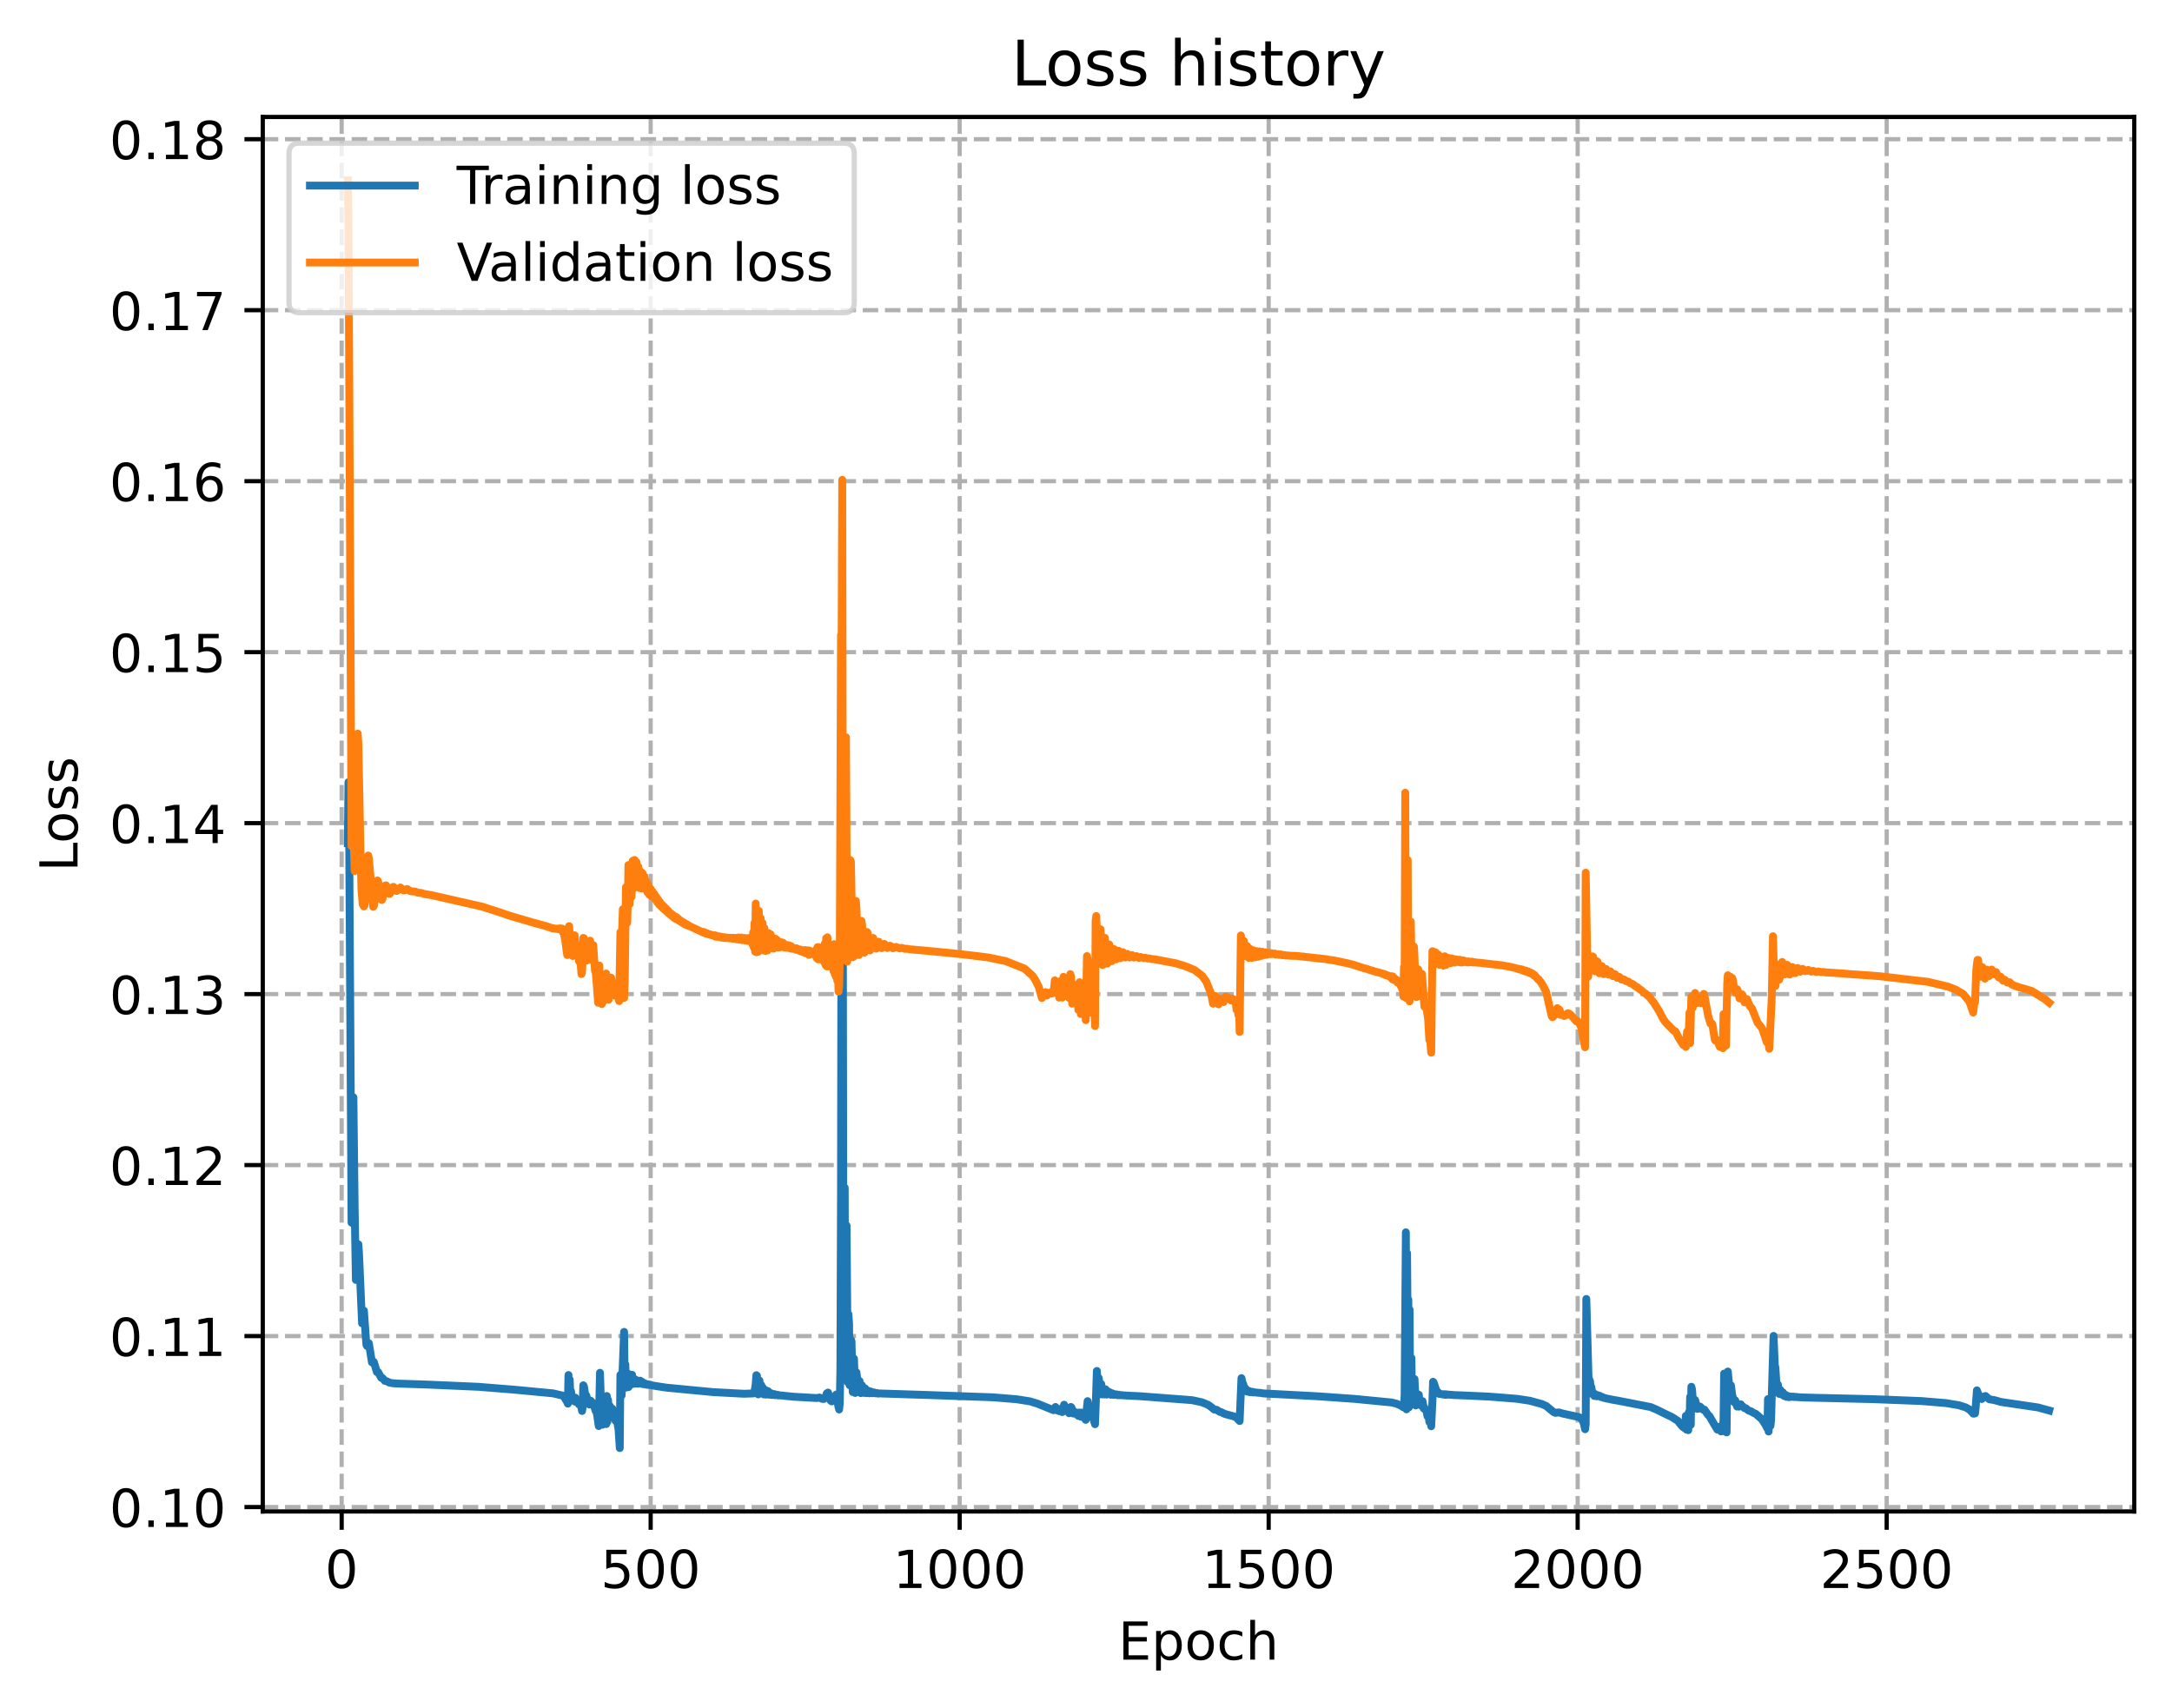 <?xml version="1.0" encoding="utf-8" standalone="no"?>
<!DOCTYPE svg PUBLIC "-//W3C//DTD SVG 1.1//EN"
  "http://www.w3.org/Graphics/SVG/1.1/DTD/svg11.dtd">
<!-- Created with matplotlib (https://matplotlib.org/) -->
<svg height="325.986pt" version="1.1" viewBox="0 0 414.464 325.986" width="414.464pt" xmlns="http://www.w3.org/2000/svg" xmlns:xlink="http://www.w3.org/1999/xlink">
 <defs>
  <style type="text/css">
*{stroke-linecap:butt;stroke-linejoin:round;}
  </style>
 </defs>
 <g id="figure_1">
  <g id="patch_1">
   <path d="M 0 325.986 
L 414.464 325.986 
L 414.464 0 
L 0 0 
z
" style="fill:#ffffff;"/>
  </g>
  <g id="axes_1">
   <g id="patch_2">
    <path d="M 50.144 288.43 
L 407.264 288.43 
L 407.264 22.318 
L 50.144 22.318 
z
" style="fill:#ffffff;"/>
   </g>
   <g id="matplotlib.axis_1">
    <g id="xtick_1">
     <g id="line2d_1">
      <path clip-path="url(#p1d114b23ee)" d="M 65.197 288.43 
L 65.197 22.318 
" style="fill:none;stroke:#b0b0b0;stroke-dasharray:2.96,1.28;stroke-dashoffset:0;stroke-width:0.8;"/>
     </g>
     <g id="line2d_2">
      <defs>
       <path d="M 0 0 
L 0 3.5 
" id="mf00081a704" style="stroke:#000000;stroke-width:0.8;"/>
      </defs>
      <g>
       <use style="stroke:#000000;stroke-width:0.8;" x="65.197" xlink:href="#mf00081a704" y="288.43"/>
      </g>
     </g>
     <g id="text_1">
      <!-- 0 -->
      <defs>
       <path d="M 31.781 66.406 
Q 24.172 66.406 20.328 58.906 
Q 16.5 51.422 16.5 36.375 
Q 16.5 21.391 20.328 13.891 
Q 24.172 6.391 31.781 6.391 
Q 39.453 6.391 43.281 13.891 
Q 47.125 21.391 47.125 36.375 
Q 47.125 51.422 43.281 58.906 
Q 39.453 66.406 31.781 66.406 
z
M 31.781 74.219 
Q 44.047 74.219 50.516 64.516 
Q 56.984 54.828 56.984 36.375 
Q 56.984 17.969 50.516 8.266 
Q 44.047 -1.422 31.781 -1.422 
Q 19.531 -1.422 13.062 8.266 
Q 6.594 17.969 6.594 36.375 
Q 6.594 54.828 13.062 64.516 
Q 19.531 74.219 31.781 74.219 
z
" id="DejaVuSans-48"/>
      </defs>
      <g transform="translate(62.016 303.029)scale(0.1 -0.1)">
       <use xlink:href="#DejaVuSans-48"/>
      </g>
     </g>
    </g>
    <g id="xtick_2">
     <g id="line2d_3">
      <path clip-path="url(#p1d114b23ee)" d="M 124.161 288.43 
L 124.161 22.318 
" style="fill:none;stroke:#b0b0b0;stroke-dasharray:2.96,1.28;stroke-dashoffset:0;stroke-width:0.8;"/>
     </g>
     <g id="line2d_4">
      <g>
       <use style="stroke:#000000;stroke-width:0.8;" x="124.161" xlink:href="#mf00081a704" y="288.43"/>
      </g>
     </g>
     <g id="text_2">
      <!-- 500 -->
      <defs>
       <path d="M 10.797 72.906 
L 49.516 72.906 
L 49.516 64.594 
L 19.828 64.594 
L 19.828 46.734 
Q 21.969 47.469 24.109 47.828 
Q 26.266 48.188 28.422 48.188 
Q 40.625 48.188 47.75 41.5 
Q 54.891 34.812 54.891 23.391 
Q 54.891 11.625 47.562 5.094 
Q 40.234 -1.422 26.906 -1.422 
Q 22.312 -1.422 17.547 -0.641 
Q 12.797 0.141 7.719 1.703 
L 7.719 11.625 
Q 12.109 9.234 16.797 8.062 
Q 21.484 6.891 26.703 6.891 
Q 35.156 6.891 40.078 11.328 
Q 45.016 15.766 45.016 23.391 
Q 45.016 31 40.078 35.438 
Q 35.156 39.891 26.703 39.891 
Q 22.75 39.891 18.812 39.016 
Q 14.891 38.141 10.797 36.281 
z
" id="DejaVuSans-53"/>
      </defs>
      <g transform="translate(114.617 303.029)scale(0.1 -0.1)">
       <use xlink:href="#DejaVuSans-53"/>
       <use x="63.623" xlink:href="#DejaVuSans-48"/>
       <use x="127.246" xlink:href="#DejaVuSans-48"/>
      </g>
     </g>
    </g>
    <g id="xtick_3">
     <g id="line2d_5">
      <path clip-path="url(#p1d114b23ee)" d="M 183.125 288.43 
L 183.125 22.318 
" style="fill:none;stroke:#b0b0b0;stroke-dasharray:2.96,1.28;stroke-dashoffset:0;stroke-width:0.8;"/>
     </g>
     <g id="line2d_6">
      <g>
       <use style="stroke:#000000;stroke-width:0.8;" x="183.125" xlink:href="#mf00081a704" y="288.43"/>
      </g>
     </g>
     <g id="text_3">
      <!-- 1000 -->
      <defs>
       <path d="M 12.406 8.297 
L 28.516 8.297 
L 28.516 63.922 
L 10.984 60.406 
L 10.984 69.391 
L 28.422 72.906 
L 38.281 72.906 
L 38.281 8.297 
L 54.391 8.297 
L 54.391 0 
L 12.406 0 
z
" id="DejaVuSans-49"/>
      </defs>
      <g transform="translate(170.4 303.029)scale(0.1 -0.1)">
       <use xlink:href="#DejaVuSans-49"/>
       <use x="63.623" xlink:href="#DejaVuSans-48"/>
       <use x="127.246" xlink:href="#DejaVuSans-48"/>
       <use x="190.869" xlink:href="#DejaVuSans-48"/>
      </g>
     </g>
    </g>
    <g id="xtick_4">
     <g id="line2d_7">
      <path clip-path="url(#p1d114b23ee)" d="M 242.089 288.43 
L 242.089 22.318 
" style="fill:none;stroke:#b0b0b0;stroke-dasharray:2.96,1.28;stroke-dashoffset:0;stroke-width:0.8;"/>
     </g>
     <g id="line2d_8">
      <g>
       <use style="stroke:#000000;stroke-width:0.8;" x="242.089" xlink:href="#mf00081a704" y="288.43"/>
      </g>
     </g>
     <g id="text_4">
      <!-- 1500 -->
      <g transform="translate(229.364 303.029)scale(0.1 -0.1)">
       <use xlink:href="#DejaVuSans-49"/>
       <use x="63.623" xlink:href="#DejaVuSans-53"/>
       <use x="127.246" xlink:href="#DejaVuSans-48"/>
       <use x="190.869" xlink:href="#DejaVuSans-48"/>
      </g>
     </g>
    </g>
    <g id="xtick_5">
     <g id="line2d_9">
      <path clip-path="url(#p1d114b23ee)" d="M 301.052 288.43 
L 301.052 22.318 
" style="fill:none;stroke:#b0b0b0;stroke-dasharray:2.96,1.28;stroke-dashoffset:0;stroke-width:0.8;"/>
     </g>
     <g id="line2d_10">
      <g>
       <use style="stroke:#000000;stroke-width:0.8;" x="301.052" xlink:href="#mf00081a704" y="288.43"/>
      </g>
     </g>
     <g id="text_5">
      <!-- 2000 -->
      <defs>
       <path d="M 19.188 8.297 
L 53.609 8.297 
L 53.609 0 
L 7.328 0 
L 7.328 8.297 
Q 12.938 14.109 22.625 23.891 
Q 32.328 33.688 34.812 36.531 
Q 39.547 41.844 41.422 45.531 
Q 43.312 49.219 43.312 52.781 
Q 43.312 58.594 39.234 62.25 
Q 35.156 65.922 28.609 65.922 
Q 23.969 65.922 18.812 64.312 
Q 13.672 62.703 7.812 59.422 
L 7.812 69.391 
Q 13.766 71.781 18.938 73 
Q 24.125 74.219 28.422 74.219 
Q 39.75 74.219 46.484 68.547 
Q 53.219 62.891 53.219 53.422 
Q 53.219 48.922 51.531 44.891 
Q 49.859 40.875 45.406 35.406 
Q 44.188 33.984 37.641 27.219 
Q 31.109 20.453 19.188 8.297 
z
" id="DejaVuSans-50"/>
      </defs>
      <g transform="translate(288.327 303.029)scale(0.1 -0.1)">
       <use xlink:href="#DejaVuSans-50"/>
       <use x="63.623" xlink:href="#DejaVuSans-48"/>
       <use x="127.246" xlink:href="#DejaVuSans-48"/>
       <use x="190.869" xlink:href="#DejaVuSans-48"/>
      </g>
     </g>
    </g>
    <g id="xtick_6">
     <g id="line2d_11">
      <path clip-path="url(#p1d114b23ee)" d="M 360.016 288.43 
L 360.016 22.318 
" style="fill:none;stroke:#b0b0b0;stroke-dasharray:2.96,1.28;stroke-dashoffset:0;stroke-width:0.8;"/>
     </g>
     <g id="line2d_12">
      <g>
       <use style="stroke:#000000;stroke-width:0.8;" x="360.016" xlink:href="#mf00081a704" y="288.43"/>
      </g>
     </g>
     <g id="text_6">
      <!-- 2500 -->
      <g transform="translate(347.291 303.029)scale(0.1 -0.1)">
       <use xlink:href="#DejaVuSans-50"/>
       <use x="63.623" xlink:href="#DejaVuSans-53"/>
       <use x="127.246" xlink:href="#DejaVuSans-48"/>
       <use x="190.869" xlink:href="#DejaVuSans-48"/>
      </g>
     </g>
    </g>
    <g id="text_7">
     <!-- Epoch -->
     <defs>
      <path d="M 9.812 72.906 
L 55.906 72.906 
L 55.906 64.594 
L 19.672 64.594 
L 19.672 43.016 
L 54.391 43.016 
L 54.391 34.719 
L 19.672 34.719 
L 19.672 8.297 
L 56.781 8.297 
L 56.781 0 
L 9.812 0 
z
" id="DejaVuSans-69"/>
      <path d="M 18.109 8.203 
L 18.109 -20.797 
L 9.078 -20.797 
L 9.078 54.688 
L 18.109 54.688 
L 18.109 46.391 
Q 20.953 51.266 25.266 53.625 
Q 29.594 56 35.594 56 
Q 45.562 56 51.781 48.094 
Q 58.016 40.188 58.016 27.297 
Q 58.016 14.406 51.781 6.484 
Q 45.562 -1.422 35.594 -1.422 
Q 29.594 -1.422 25.266 0.953 
Q 20.953 3.328 18.109 8.203 
z
M 48.688 27.297 
Q 48.688 37.203 44.609 42.844 
Q 40.531 48.484 33.406 48.484 
Q 26.266 48.484 22.188 42.844 
Q 18.109 37.203 18.109 27.297 
Q 18.109 17.391 22.188 11.75 
Q 26.266 6.109 33.406 6.109 
Q 40.531 6.109 44.609 11.75 
Q 48.688 17.391 48.688 27.297 
z
" id="DejaVuSans-112"/>
      <path d="M 30.609 48.391 
Q 23.391 48.391 19.188 42.75 
Q 14.984 37.109 14.984 27.297 
Q 14.984 17.484 19.156 11.844 
Q 23.344 6.203 30.609 6.203 
Q 37.797 6.203 41.984 11.859 
Q 46.188 17.531 46.188 27.297 
Q 46.188 37.016 41.984 42.703 
Q 37.797 48.391 30.609 48.391 
z
M 30.609 56 
Q 42.328 56 49.016 48.375 
Q 55.719 40.766 55.719 27.297 
Q 55.719 13.875 49.016 6.219 
Q 42.328 -1.422 30.609 -1.422 
Q 18.844 -1.422 12.172 6.219 
Q 5.516 13.875 5.516 27.297 
Q 5.516 40.766 12.172 48.375 
Q 18.844 56 30.609 56 
z
" id="DejaVuSans-111"/>
      <path d="M 48.781 52.594 
L 48.781 44.188 
Q 44.969 46.297 41.141 47.344 
Q 37.312 48.391 33.406 48.391 
Q 24.656 48.391 19.812 42.844 
Q 14.984 37.312 14.984 27.297 
Q 14.984 17.281 19.812 11.734 
Q 24.656 6.203 33.406 6.203 
Q 37.312 6.203 41.141 7.25 
Q 44.969 8.297 48.781 10.406 
L 48.781 2.094 
Q 45.016 0.344 40.984 -0.531 
Q 36.969 -1.422 32.422 -1.422 
Q 20.062 -1.422 12.781 6.344 
Q 5.516 14.109 5.516 27.297 
Q 5.516 40.672 12.859 48.328 
Q 20.219 56 33.016 56 
Q 37.156 56 41.109 55.141 
Q 45.062 54.297 48.781 52.594 
z
" id="DejaVuSans-99"/>
      <path d="M 54.891 33.016 
L 54.891 0 
L 45.906 0 
L 45.906 32.719 
Q 45.906 40.484 42.875 44.328 
Q 39.844 48.188 33.797 48.188 
Q 26.516 48.188 22.312 43.547 
Q 18.109 38.922 18.109 30.906 
L 18.109 0 
L 9.078 0 
L 9.078 75.984 
L 18.109 75.984 
L 18.109 46.188 
Q 21.344 51.125 25.703 53.562 
Q 30.078 56 35.797 56 
Q 45.219 56 50.047 50.172 
Q 54.891 44.344 54.891 33.016 
z
" id="DejaVuSans-104"/>
     </defs>
     <g transform="translate(213.393 316.707)scale(0.1 -0.1)">
      <use xlink:href="#DejaVuSans-69"/>
      <use x="63.184" xlink:href="#DejaVuSans-112"/>
      <use x="126.66" xlink:href="#DejaVuSans-111"/>
      <use x="187.842" xlink:href="#DejaVuSans-99"/>
      <use x="242.822" xlink:href="#DejaVuSans-104"/>
     </g>
    </g>
   </g>
   <g id="matplotlib.axis_2">
    <g id="ytick_1">
     <g id="line2d_13">
      <path clip-path="url(#p1d114b23ee)" d="M 50.144 287.588 
L 407.264 287.588 
" style="fill:none;stroke:#b0b0b0;stroke-dasharray:2.96,1.28;stroke-dashoffset:0;stroke-width:0.8;"/>
     </g>
     <g id="line2d_14">
      <defs>
       <path d="M 0 0 
L -3.5 0 
" id="m99271440c4" style="stroke:#000000;stroke-width:0.8;"/>
      </defs>
      <g>
       <use style="stroke:#000000;stroke-width:0.8;" x="50.144" xlink:href="#m99271440c4" y="287.588"/>
      </g>
     </g>
     <g id="text_8">
      <!-- 0.10 -->
      <defs>
       <path d="M 10.688 12.406 
L 21 12.406 
L 21 0 
L 10.688 0 
z
" id="DejaVuSans-46"/>
      </defs>
      <g transform="translate(20.878 291.387)scale(0.1 -0.1)">
       <use xlink:href="#DejaVuSans-48"/>
       <use x="63.623" xlink:href="#DejaVuSans-46"/>
       <use x="95.41" xlink:href="#DejaVuSans-49"/>
       <use x="159.033" xlink:href="#DejaVuSans-48"/>
      </g>
     </g>
    </g>
    <g id="ytick_2">
     <g id="line2d_15">
      <path clip-path="url(#p1d114b23ee)" d="M 50.144 254.96 
L 407.264 254.96 
" style="fill:none;stroke:#b0b0b0;stroke-dasharray:2.96,1.28;stroke-dashoffset:0;stroke-width:0.8;"/>
     </g>
     <g id="line2d_16">
      <g>
       <use style="stroke:#000000;stroke-width:0.8;" x="50.144" xlink:href="#m99271440c4" y="254.96"/>
      </g>
     </g>
     <g id="text_9">
      <!-- 0.11 -->
      <g transform="translate(20.878 258.76)scale(0.1 -0.1)">
       <use xlink:href="#DejaVuSans-48"/>
       <use x="63.623" xlink:href="#DejaVuSans-46"/>
       <use x="95.41" xlink:href="#DejaVuSans-49"/>
       <use x="159.033" xlink:href="#DejaVuSans-49"/>
      </g>
     </g>
    </g>
    <g id="ytick_3">
     <g id="line2d_17">
      <path clip-path="url(#p1d114b23ee)" d="M 50.144 222.332 
L 407.264 222.332 
" style="fill:none;stroke:#b0b0b0;stroke-dasharray:2.96,1.28;stroke-dashoffset:0;stroke-width:0.8;"/>
     </g>
     <g id="line2d_18">
      <g>
       <use style="stroke:#000000;stroke-width:0.8;" x="50.144" xlink:href="#m99271440c4" y="222.332"/>
      </g>
     </g>
     <g id="text_10">
      <!-- 0.12 -->
      <g transform="translate(20.878 226.132)scale(0.1 -0.1)">
       <use xlink:href="#DejaVuSans-48"/>
       <use x="63.623" xlink:href="#DejaVuSans-46"/>
       <use x="95.41" xlink:href="#DejaVuSans-49"/>
       <use x="159.033" xlink:href="#DejaVuSans-50"/>
      </g>
     </g>
    </g>
    <g id="ytick_4">
     <g id="line2d_19">
      <path clip-path="url(#p1d114b23ee)" d="M 50.144 189.705 
L 407.264 189.705 
" style="fill:none;stroke:#b0b0b0;stroke-dasharray:2.96,1.28;stroke-dashoffset:0;stroke-width:0.8;"/>
     </g>
     <g id="line2d_20">
      <g>
       <use style="stroke:#000000;stroke-width:0.8;" x="50.144" xlink:href="#m99271440c4" y="189.705"/>
      </g>
     </g>
     <g id="text_11">
      <!-- 0.13 -->
      <defs>
       <path d="M 40.578 39.312 
Q 47.656 37.797 51.625 33 
Q 55.609 28.219 55.609 21.188 
Q 55.609 10.406 48.188 4.484 
Q 40.766 -1.422 27.094 -1.422 
Q 22.516 -1.422 17.656 -0.516 
Q 12.797 0.391 7.625 2.203 
L 7.625 11.719 
Q 11.719 9.328 16.594 8.109 
Q 21.484 6.891 26.812 6.891 
Q 36.078 6.891 40.938 10.547 
Q 45.797 14.203 45.797 21.188 
Q 45.797 27.641 41.281 31.266 
Q 36.766 34.906 28.719 34.906 
L 20.219 34.906 
L 20.219 43.016 
L 29.109 43.016 
Q 36.375 43.016 40.234 45.922 
Q 44.094 48.828 44.094 54.297 
Q 44.094 59.906 40.109 62.906 
Q 36.141 65.922 28.719 65.922 
Q 24.656 65.922 20.016 65.031 
Q 15.375 64.156 9.812 62.312 
L 9.812 71.094 
Q 15.438 72.656 20.344 73.438 
Q 25.25 74.219 29.594 74.219 
Q 40.828 74.219 47.359 69.109 
Q 53.906 64.016 53.906 55.328 
Q 53.906 49.266 50.438 45.094 
Q 46.969 40.922 40.578 39.312 
z
" id="DejaVuSans-51"/>
      </defs>
      <g transform="translate(20.878 193.504)scale(0.1 -0.1)">
       <use xlink:href="#DejaVuSans-48"/>
       <use x="63.623" xlink:href="#DejaVuSans-46"/>
       <use x="95.41" xlink:href="#DejaVuSans-49"/>
       <use x="159.033" xlink:href="#DejaVuSans-51"/>
      </g>
     </g>
    </g>
    <g id="ytick_5">
     <g id="line2d_21">
      <path clip-path="url(#p1d114b23ee)" d="M 50.144 157.077 
L 407.264 157.077 
" style="fill:none;stroke:#b0b0b0;stroke-dasharray:2.96,1.28;stroke-dashoffset:0;stroke-width:0.8;"/>
     </g>
     <g id="line2d_22">
      <g>
       <use style="stroke:#000000;stroke-width:0.8;" x="50.144" xlink:href="#m99271440c4" y="157.077"/>
      </g>
     </g>
     <g id="text_12">
      <!-- 0.14 -->
      <defs>
       <path d="M 37.797 64.312 
L 12.891 25.391 
L 37.797 25.391 
z
M 35.203 72.906 
L 47.609 72.906 
L 47.609 25.391 
L 58.016 25.391 
L 58.016 17.188 
L 47.609 17.188 
L 47.609 0 
L 37.797 0 
L 37.797 17.188 
L 4.891 17.188 
L 4.891 26.703 
z
" id="DejaVuSans-52"/>
      </defs>
      <g transform="translate(20.878 160.876)scale(0.1 -0.1)">
       <use xlink:href="#DejaVuSans-48"/>
       <use x="63.623" xlink:href="#DejaVuSans-46"/>
       <use x="95.41" xlink:href="#DejaVuSans-49"/>
       <use x="159.033" xlink:href="#DejaVuSans-52"/>
      </g>
     </g>
    </g>
    <g id="ytick_6">
     <g id="line2d_23">
      <path clip-path="url(#p1d114b23ee)" d="M 50.144 124.449 
L 407.264 124.449 
" style="fill:none;stroke:#b0b0b0;stroke-dasharray:2.96,1.28;stroke-dashoffset:0;stroke-width:0.8;"/>
     </g>
     <g id="line2d_24">
      <g>
       <use style="stroke:#000000;stroke-width:0.8;" x="50.144" xlink:href="#m99271440c4" y="124.449"/>
      </g>
     </g>
     <g id="text_13">
      <!-- 0.15 -->
      <g transform="translate(20.878 128.248)scale(0.1 -0.1)">
       <use xlink:href="#DejaVuSans-48"/>
       <use x="63.623" xlink:href="#DejaVuSans-46"/>
       <use x="95.41" xlink:href="#DejaVuSans-49"/>
       <use x="159.033" xlink:href="#DejaVuSans-53"/>
      </g>
     </g>
    </g>
    <g id="ytick_7">
     <g id="line2d_25">
      <path clip-path="url(#p1d114b23ee)" d="M 50.144 91.821 
L 407.264 91.821 
" style="fill:none;stroke:#b0b0b0;stroke-dasharray:2.96,1.28;stroke-dashoffset:0;stroke-width:0.8;"/>
     </g>
     <g id="line2d_26">
      <g>
       <use style="stroke:#000000;stroke-width:0.8;" x="50.144" xlink:href="#m99271440c4" y="91.821"/>
      </g>
     </g>
     <g id="text_14">
      <!-- 0.16 -->
      <defs>
       <path d="M 33.016 40.375 
Q 26.375 40.375 22.484 35.828 
Q 18.609 31.297 18.609 23.391 
Q 18.609 15.531 22.484 10.953 
Q 26.375 6.391 33.016 6.391 
Q 39.656 6.391 43.531 10.953 
Q 47.406 15.531 47.406 23.391 
Q 47.406 31.297 43.531 35.828 
Q 39.656 40.375 33.016 40.375 
z
M 52.594 71.297 
L 52.594 62.312 
Q 48.875 64.062 45.094 64.984 
Q 41.312 65.922 37.594 65.922 
Q 27.828 65.922 22.672 59.328 
Q 17.531 52.734 16.797 39.406 
Q 19.672 43.656 24.016 45.922 
Q 28.375 48.188 33.594 48.188 
Q 44.578 48.188 50.953 41.516 
Q 57.328 34.859 57.328 23.391 
Q 57.328 12.156 50.688 5.359 
Q 44.047 -1.422 33.016 -1.422 
Q 20.359 -1.422 13.672 8.266 
Q 6.984 17.969 6.984 36.375 
Q 6.984 53.656 15.188 63.938 
Q 23.391 74.219 37.203 74.219 
Q 40.922 74.219 44.703 73.484 
Q 48.484 72.75 52.594 71.297 
z
" id="DejaVuSans-54"/>
      </defs>
      <g transform="translate(20.878 95.62)scale(0.1 -0.1)">
       <use xlink:href="#DejaVuSans-48"/>
       <use x="63.623" xlink:href="#DejaVuSans-46"/>
       <use x="95.41" xlink:href="#DejaVuSans-49"/>
       <use x="159.033" xlink:href="#DejaVuSans-54"/>
      </g>
     </g>
    </g>
    <g id="ytick_8">
     <g id="line2d_27">
      <path clip-path="url(#p1d114b23ee)" d="M 50.144 59.193 
L 407.264 59.193 
" style="fill:none;stroke:#b0b0b0;stroke-dasharray:2.96,1.28;stroke-dashoffset:0;stroke-width:0.8;"/>
     </g>
     <g id="line2d_28">
      <g>
       <use style="stroke:#000000;stroke-width:0.8;" x="50.144" xlink:href="#m99271440c4" y="59.193"/>
      </g>
     </g>
     <g id="text_15">
      <!-- 0.17 -->
      <defs>
       <path d="M 8.203 72.906 
L 55.078 72.906 
L 55.078 68.703 
L 28.609 0 
L 18.312 0 
L 43.219 64.594 
L 8.203 64.594 
z
" id="DejaVuSans-55"/>
      </defs>
      <g transform="translate(20.878 62.993)scale(0.1 -0.1)">
       <use xlink:href="#DejaVuSans-48"/>
       <use x="63.623" xlink:href="#DejaVuSans-46"/>
       <use x="95.41" xlink:href="#DejaVuSans-49"/>
       <use x="159.033" xlink:href="#DejaVuSans-55"/>
      </g>
     </g>
    </g>
    <g id="ytick_9">
     <g id="line2d_29">
      <path clip-path="url(#p1d114b23ee)" d="M 50.144 26.566 
L 407.264 26.566 
" style="fill:none;stroke:#b0b0b0;stroke-dasharray:2.96,1.28;stroke-dashoffset:0;stroke-width:0.8;"/>
     </g>
     <g id="line2d_30">
      <g>
       <use style="stroke:#000000;stroke-width:0.8;" x="50.144" xlink:href="#m99271440c4" y="26.566"/>
      </g>
     </g>
     <g id="text_16">
      <!-- 0.18 -->
      <defs>
       <path d="M 31.781 34.625 
Q 24.75 34.625 20.719 30.859 
Q 16.703 27.094 16.703 20.516 
Q 16.703 13.922 20.719 10.156 
Q 24.75 6.391 31.781 6.391 
Q 38.812 6.391 42.859 10.172 
Q 46.922 13.969 46.922 20.516 
Q 46.922 27.094 42.891 30.859 
Q 38.875 34.625 31.781 34.625 
z
M 21.922 38.812 
Q 15.578 40.375 12.031 44.719 
Q 8.5 49.078 8.5 55.328 
Q 8.5 64.062 14.719 69.141 
Q 20.953 74.219 31.781 74.219 
Q 42.672 74.219 48.875 69.141 
Q 55.078 64.062 55.078 55.328 
Q 55.078 49.078 51.531 44.719 
Q 48 40.375 41.703 38.812 
Q 48.828 37.156 52.797 32.312 
Q 56.781 27.484 56.781 20.516 
Q 56.781 9.906 50.312 4.234 
Q 43.844 -1.422 31.781 -1.422 
Q 19.734 -1.422 13.25 4.234 
Q 6.781 9.906 6.781 20.516 
Q 6.781 27.484 10.781 32.312 
Q 14.797 37.156 21.922 38.812 
z
M 18.312 54.391 
Q 18.312 48.734 21.844 45.562 
Q 25.391 42.391 31.781 42.391 
Q 38.141 42.391 41.719 45.562 
Q 45.312 48.734 45.312 54.391 
Q 45.312 60.062 41.719 63.234 
Q 38.141 66.406 31.781 66.406 
Q 25.391 66.406 21.844 63.234 
Q 18.312 60.062 18.312 54.391 
z
" id="DejaVuSans-56"/>
      </defs>
      <g transform="translate(20.878 30.365)scale(0.1 -0.1)">
       <use xlink:href="#DejaVuSans-48"/>
       <use x="63.623" xlink:href="#DejaVuSans-46"/>
       <use x="95.41" xlink:href="#DejaVuSans-49"/>
       <use x="159.033" xlink:href="#DejaVuSans-56"/>
      </g>
     </g>
    </g>
    <g id="text_17">
     <!-- Loss -->
     <defs>
      <path d="M 9.812 72.906 
L 19.672 72.906 
L 19.672 8.297 
L 55.172 8.297 
L 55.172 0 
L 9.812 0 
z
" id="DejaVuSans-76"/>
      <path d="M 44.281 53.078 
L 44.281 44.578 
Q 40.484 46.531 36.375 47.5 
Q 32.281 48.484 27.875 48.484 
Q 21.188 48.484 17.844 46.438 
Q 14.5 44.391 14.5 40.281 
Q 14.5 37.156 16.891 35.375 
Q 19.281 33.594 26.516 31.984 
L 29.594 31.297 
Q 39.156 29.25 43.188 25.516 
Q 47.219 21.781 47.219 15.094 
Q 47.219 7.469 41.188 3.016 
Q 35.156 -1.422 24.609 -1.422 
Q 20.219 -1.422 15.453 -0.562 
Q 10.688 0.297 5.422 2 
L 5.422 11.281 
Q 10.406 8.688 15.234 7.391 
Q 20.062 6.109 24.812 6.109 
Q 31.156 6.109 34.562 8.281 
Q 37.984 10.453 37.984 14.406 
Q 37.984 18.062 35.516 20.016 
Q 33.062 21.969 24.703 23.781 
L 21.578 24.516 
Q 13.234 26.266 9.516 29.906 
Q 5.812 33.547 5.812 39.891 
Q 5.812 47.609 11.281 51.797 
Q 16.75 56 26.812 56 
Q 31.781 56 36.172 55.266 
Q 40.578 54.547 44.281 53.078 
z
" id="DejaVuSans-115"/>
     </defs>
     <g transform="translate(14.798 166.341)rotate(-90)scale(0.1 -0.1)">
      <use xlink:href="#DejaVuSans-76"/>
      <use x="53.963" xlink:href="#DejaVuSans-111"/>
      <use x="115.145" xlink:href="#DejaVuSans-115"/>
      <use x="167.244" xlink:href="#DejaVuSans-115"/>
     </g>
    </g>
   </g>
   <g id="line2d_31">
    <path clip-path="url(#p1d114b23ee)" d="M 66.376 160.907 
L 66.494 149.266 
L 66.612 156.651 
L 67.084 233.33 
L 67.202 228.769 
L 67.438 209.397 
L 67.674 230.393 
L 67.91 244.244 
L 68.027 243.221 
L 68.263 237.965 
L 68.381 237.44 
L 68.499 239.059 
L 69.089 252.527 
L 69.443 250.12 
L 69.678 253.389 
L 69.914 256.607 
L 70.032 256.854 
L 70.386 256.33 
L 70.622 257.772 
L 70.976 259.982 
L 71.329 259.889 
L 71.919 261.82 
L 72.155 261.845 
L 72.745 262.92 
L 72.98 262.964 
L 73.452 263.521 
L 73.806 263.578 
L 74.278 263.833 
L 74.631 263.902 
L 74.985 263.966 
L 75.929 264.027 
L 77.226 264.07 
L 81.589 264.217 
L 91.259 264.64 
L 98.099 265.187 
L 105.528 265.892 
L 107.297 266.304 
L 107.651 266.585 
L 108.241 267.557 
L 108.359 267.858 
L 108.477 262.395 
L 108.595 266.514 
L 108.712 263.273 
L 108.83 266.258 
L 108.948 265.446 
L 109.184 266.985 
L 109.302 266.684 
L 109.42 266.913 
L 109.538 266.765 
L 109.656 267.448 
L 109.774 266.713 
L 109.892 267.532 
L 110.01 267.033 
L 110.246 267.712 
L 110.363 267.356 
L 110.481 268.002 
L 110.599 267.633 
L 110.717 268.162 
L 110.835 268.013 
L 111.071 269.256 
L 111.189 268.479 
L 111.307 264.352 
L 111.425 264.564 
L 111.779 266.778 
L 111.897 266.328 
L 112.014 267.172 
L 112.132 266.928 
L 112.25 267.78 
L 112.368 267.788 
L 112.486 268.027 
L 112.722 267.303 
L 112.84 267.52 
L 112.958 267.551 
L 113.194 268.124 
L 113.312 268.091 
L 113.665 269.275 
L 113.783 269.419 
L 113.901 269.744 
L 114.255 272.133 
L 114.491 261.965 
L 114.727 269.323 
L 114.845 268.723 
L 114.963 271.875 
L 115.081 268.869 
L 115.198 271.738 
L 115.316 269.293 
L 115.434 271.511 
L 115.552 270.507 
L 115.67 271.759 
L 115.788 266.396 
L 115.906 271.307 
L 116.024 267.128 
L 116.26 270.366 
L 116.378 268.311 
L 116.614 269.903 
L 116.849 268.808 
L 117.085 270.552 
L 117.203 269.825 
L 117.439 271.104 
L 117.557 270.671 
L 117.675 270.769 
L 118.029 272.74 
L 118.265 276.334 
L 118.383 262.371 
L 118.618 266.297 
L 119.09 254.163 
L 119.208 264.477 
L 119.326 260.355 
L 119.444 264.798 
L 119.562 262.8 
L 119.68 264.514 
L 119.798 262.117 
L 119.916 264.711 
L 120.034 262.238 
L 120.151 264.413 
L 120.269 262.542 
L 120.505 263.745 
L 120.623 262.353 
L 120.741 264.091 
L 120.859 263.177 
L 120.977 263.399 
L 121.095 264.061 
L 121.213 263.229 
L 121.331 263.901 
L 121.449 263.804 
L 121.567 263.429 
L 121.684 264.063 
L 121.802 263.59 
L 121.92 263.707 
L 122.038 264.012 
L 122.156 263.468 
L 122.274 263.904 
L 122.392 263.901 
L 122.51 263.679 
L 122.628 264.127 
L 122.746 263.915 
L 122.982 264.167 
L 123.1 264.011 
L 123.218 264.209 
L 123.453 264.154 
L 123.571 264.27 
L 123.689 264.163 
L 123.925 264.304 
L 124.043 264.23 
L 124.279 264.346 
L 124.633 264.406 
L 125.576 264.563 
L 127.227 264.809 
L 136.072 265.654 
L 141.968 265.97 
L 143.737 265.905 
L 143.973 265.596 
L 144.209 264.076 
L 144.327 262.429 
L 144.445 262.532 
L 144.68 266.085 
L 144.916 263.433 
L 145.034 265.612 
L 145.152 265.615 
L 145.27 264.327 
L 145.388 265.872 
L 145.506 265.573 
L 145.624 264.878 
L 145.742 266.089 
L 145.978 265.397 
L 146.096 266.132 
L 146.213 265.332 
L 146.449 265.957 
L 146.567 265.48 
L 146.685 266.142 
L 146.803 265.8 
L 147.039 266.162 
L 147.157 265.872 
L 147.275 266.198 
L 147.393 266.01 
L 147.629 266.187 
L 147.746 266.026 
L 147.864 266.242 
L 147.982 266.112 
L 148.218 266.223 
L 148.336 266.171 
L 148.454 266.286 
L 148.572 266.218 
L 148.808 266.29 
L 149.162 266.293 
L 149.869 266.383 
L 151.52 266.541 
L 155.883 266.787 
L 156.355 266.688 
L 156.827 266.925 
L 157.181 266.97 
L 157.652 266.291 
L 157.77 265.887 
L 157.888 265.897 
L 158.006 265.739 
L 158.478 267.257 
L 158.714 267.424 
L 159.539 266.146 
L 160.011 268.531 
L 160.129 268.966 
L 160.247 267.684 
L 160.365 261.261 
L 160.483 227.249 
L 160.601 147.935 
L 160.719 209.627 
L 160.836 178.766 
L 160.954 255.023 
L 161.19 226.66 
L 161.308 263.228 
L 161.544 233.871 
L 161.78 263.769 
L 161.898 250.784 
L 162.016 252.527 
L 162.134 264.345 
L 162.252 262.744 
L 162.37 255.644 
L 162.487 255.921 
L 162.723 265.643 
L 162.959 259.264 
L 163.195 265.812 
L 163.431 261.897 
L 163.549 262.854 
L 163.785 265.663 
L 164.02 263.538 
L 164.256 265.848 
L 164.492 264.362 
L 164.61 264.707 
L 164.846 265.805 
L 165.082 264.947 
L 165.318 265.862 
L 165.671 265.387 
L 165.907 265.883 
L 166.143 265.538 
L 166.497 265.873 
L 166.733 265.705 
L 167.087 265.887 
L 167.322 265.825 
L 167.558 265.938 
L 167.912 265.906 
L 168.266 265.923 
L 177.346 266.216 
L 189.493 266.647 
L 193.974 267.012 
L 196.568 267.423 
L 197.984 267.86 
L 201.05 269.107 
L 201.404 268.49 
L 201.639 269.06 
L 201.757 269.156 
L 201.993 268.943 
L 202.111 269.29 
L 202.229 268.88 
L 202.347 269.166 
L 202.465 268.849 
L 202.701 269.464 
L 203.055 268.063 
L 203.29 269.084 
L 203.408 268.868 
L 203.526 268.888 
L 203.644 269.275 
L 203.762 268.65 
L 203.998 269.686 
L 204.116 268.67 
L 204.234 269.219 
L 204.352 268.487 
L 204.47 268.6 
L 204.588 269.52 
L 204.705 269.1 
L 204.823 269.75 
L 205.059 269.415 
L 205.295 269.788 
L 205.413 269.816 
L 205.531 269.982 
L 205.649 269.775 
L 205.767 270.188 
L 205.885 269.555 
L 206.003 270.038 
L 206.121 269.719 
L 206.239 270.347 
L 206.356 269.56 
L 206.474 270.147 
L 206.592 269.708 
L 206.71 270.365 
L 206.828 269.892 
L 206.946 270.646 
L 207.064 270.317 
L 207.182 270.95 
L 207.536 267.374 
L 207.654 268.092 
L 207.772 269.917 
L 207.89 269.634 
L 208.007 269.946 
L 208.125 269.883 
L 208.243 269.423 
L 208.951 271.778 
L 209.069 268.644 
L 209.305 261.615 
L 209.541 265.48 
L 209.658 262.958 
L 209.776 263.833 
L 209.894 266.075 
L 210.13 264.085 
L 210.366 266.095 
L 210.484 264.924 
L 210.602 265.069 
L 210.72 266.099 
L 210.956 265.108 
L 211.192 266.125 
L 211.427 265.509 
L 211.545 266.038 
L 211.663 266.036 
L 211.781 265.699 
L 212.017 266.163 
L 212.135 266.016 
L 212.253 265.885 
L 212.489 266.189 
L 212.725 266.05 
L 212.96 266.194 
L 213.078 266.092 
L 213.314 266.252 
L 213.55 266.159 
L 213.786 266.263 
L 214.022 266.225 
L 214.258 266.266 
L 214.493 266.277 
L 215.083 266.319 
L 215.909 266.362 
L 217.442 266.43 
L 227.466 267.19 
L 229.352 267.594 
L 230.532 268.076 
L 231.121 268.498 
L 231.711 268.983 
L 232.183 269.035 
L 232.772 269.431 
L 233.008 269.457 
L 233.48 269.708 
L 233.834 269.855 
L 235.485 270.298 
L 235.956 270.529 
L 236.31 270.917 
L 236.546 271.169 
L 236.9 262.987 
L 237.136 264.056 
L 237.253 264.156 
L 237.371 264.947 
L 237.489 264.763 
L 237.725 265.298 
L 237.843 265.142 
L 237.961 265.559 
L 238.079 265.382 
L 238.315 265.606 
L 238.433 265.476 
L 238.551 265.685 
L 238.669 265.565 
L 238.904 265.68 
L 239.022 265.599 
L 239.14 265.717 
L 239.376 265.69 
L 240.084 265.782 
L 240.438 265.794 
L 240.909 265.882 
L 241.499 265.928 
L 242.678 265.987 
L 251.405 266.448 
L 258.48 266.946 
L 265.556 267.634 
L 266.5 267.868 
L 267.325 268.231 
L 267.797 268.555 
L 267.915 268.405 
L 268.033 266.17 
L 268.268 235.166 
L 268.386 268.942 
L 268.504 239.147 
L 268.622 256.364 
L 268.74 248.001 
L 268.858 268.549 
L 268.976 249.906 
L 269.094 266.943 
L 269.33 259.134 
L 269.448 268.019 
L 269.566 263.301 
L 269.684 263.243 
L 269.802 267.525 
L 269.919 263.159 
L 270.155 268.199 
L 270.273 265.849 
L 270.391 266.44 
L 270.509 267.705 
L 270.627 266.181 
L 270.745 266.159 
L 270.863 267.926 
L 270.981 267.996 
L 271.099 267.382 
L 271.217 268.246 
L 271.335 267.983 
L 271.452 267.378 
L 271.688 268.792 
L 271.806 268.614 
L 272.042 269.104 
L 272.16 269.038 
L 272.396 270.263 
L 272.514 270.054 
L 272.632 270.372 
L 272.75 271.341 
L 272.868 270.148 
L 273.103 272.17 
L 273.339 267.442 
L 273.457 263.683 
L 273.575 263.817 
L 274.165 265.625 
L 274.283 265.544 
L 274.401 265.87 
L 274.519 265.785 
L 274.637 266.001 
L 274.754 265.924 
L 274.99 266.026 
L 275.226 266.095 
L 275.58 266.047 
L 275.698 266.181 
L 275.816 266.065 
L 275.934 266.183 
L 276.052 266.083 
L 276.288 266.125 
L 277.585 266.227 
L 278.292 266.249 
L 279.707 266.307 
L 284.189 266.512 
L 289.495 266.933 
L 291.972 267.314 
L 294.213 267.929 
L 295.038 268.293 
L 296.453 269.464 
L 296.807 269.612 
L 297.161 269.557 
L 297.514 269.54 
L 298.222 269.751 
L 301.288 270.418 
L 301.76 270.725 
L 301.996 271.038 
L 302.232 271.661 
L 302.467 272.734 
L 302.585 271.818 
L 302.703 247.872 
L 303.175 264.691 
L 303.293 263.281 
L 303.411 263.59 
L 303.529 264.833 
L 303.647 264.665 
L 303.883 266.063 
L 304 265.72 
L 304.118 265.873 
L 304.236 266.393 
L 304.472 266.092 
L 304.708 266.453 
L 304.944 266.263 
L 305.18 266.462 
L 305.298 266.374 
L 305.534 266.609 
L 305.769 266.585 
L 306.005 266.744 
L 306.241 266.784 
L 306.477 266.86 
L 307.067 266.966 
L 307.656 267.1 
L 308.836 267.303 
L 314.968 268.502 
L 316.147 269.005 
L 318.27 270.052 
L 318.977 270.378 
L 320.157 271.128 
L 320.746 271.881 
L 321.1 272.274 
L 321.454 272.524 
L 321.572 272.359 
L 321.69 270.194 
L 321.808 272.802 
L 322.043 271.694 
L 322.161 272.912 
L 322.279 269.493 
L 322.397 271.871 
L 322.515 266.558 
L 322.633 271.897 
L 322.751 264.636 
L 322.869 265.105 
L 323.105 268.001 
L 323.223 267.821 
L 323.459 267.155 
L 323.576 267.528 
L 323.812 268.84 
L 324.048 268.83 
L 324.402 268.413 
L 324.992 269.008 
L 325.227 268.989 
L 325.463 269.316 
L 325.935 270.01 
L 326.171 270.189 
L 327.114 271.814 
L 327.704 272.804 
L 328.058 272.266 
L 328.411 273.15 
L 328.647 273.115 
L 328.883 271.065 
L 329.001 262.117 
L 329.119 272.841 
L 329.355 270.181 
L 329.473 273.342 
L 329.591 262.194 
L 329.709 261.722 
L 330.062 265.359 
L 330.298 264.365 
L 330.534 266.194 
L 330.888 267.554 
L 331.006 267.435 
L 331.124 267.231 
L 331.36 268.11 
L 331.478 268.417 
L 331.713 268.254 
L 331.831 268.427 
L 331.949 268.368 
L 332.185 267.982 
L 332.421 268.381 
L 332.539 268.365 
L 332.893 268.711 
L 333.129 268.723 
L 333.482 269.029 
L 333.836 269.251 
L 334.072 269.285 
L 334.662 269.641 
L 335.015 269.786 
L 336.195 270.812 
L 336.902 271.902 
L 337.256 272.589 
L 337.374 266.982 
L 337.492 273.175 
L 337.61 270.811 
L 337.846 272.092 
L 337.964 270.88 
L 338.199 262.756 
L 338.435 254.931 
L 338.671 260.499 
L 338.789 261.013 
L 339.025 264.737 
L 339.261 264.206 
L 339.497 265.988 
L 339.733 265.243 
L 339.968 266.109 
L 340.204 265.703 
L 340.44 266.384 
L 340.676 266.148 
L 340.912 266.571 
L 341.148 266.379 
L 341.384 266.624 
L 341.737 266.502 
L 341.973 266.574 
L 342.209 266.508 
L 342.445 266.601 
L 342.681 266.555 
L 343.035 266.614 
L 343.86 266.669 
L 345.865 266.723 
L 357.304 266.996 
L 366.62 267.357 
L 371.337 267.748 
L 373.814 268.166 
L 375.111 268.577 
L 375.818 268.979 
L 376.29 269.472 
L 376.526 269.752 
L 376.644 269.772 
L 376.762 269.383 
L 376.88 269.722 
L 376.998 268.633 
L 377.233 265.318 
L 377.823 266.862 
L 377.941 266.737 
L 378.177 266.971 
L 378.413 266.51 
L 378.649 266.523 
L 378.884 266.393 
L 379.12 266.624 
L 379.356 266.809 
L 379.592 267.017 
L 380.535 267.176 
L 381.125 267.339 
L 381.833 267.535 
L 388.908 268.584 
L 391.031 269.167 
L 391.031 269.167 
" style="fill:none;stroke:#1f77b4;stroke-linecap:square;stroke-width:1.5;"/>
   </g>
   <g id="line2d_32">
    <path clip-path="url(#p1d114b23ee)" d="M 66.376 34.414 
L 66.494 42.66 
L 67.084 161.486 
L 67.32 154.305 
L 67.674 166.212 
L 67.91 153.67 
L 68.145 141.444 
L 68.263 139.994 
L 68.381 141.938 
L 68.735 159.859 
L 68.971 169.777 
L 69.207 172.563 
L 69.443 172.975 
L 69.561 172.799 
L 69.796 170.178 
L 70.15 163.885 
L 70.268 163.261 
L 70.386 163.804 
L 71.212 173.044 
L 71.329 172.879 
L 71.565 171.452 
L 71.919 168.349 
L 72.037 168.018 
L 72.155 168.238 
L 72.862 171.744 
L 72.98 171.529 
L 73.334 169.778 
L 73.57 168.951 
L 73.688 168.954 
L 73.924 169.631 
L 74.278 170.572 
L 74.396 170.55 
L 74.631 170.051 
L 74.985 169.254 
L 75.103 169.241 
L 75.457 169.799 
L 75.693 170.022 
L 75.929 169.872 
L 76.4 169.361 
L 76.636 169.544 
L 76.99 169.906 
L 77.226 169.87 
L 77.698 169.648 
L 78.051 169.904 
L 78.405 170.083 
L 79.231 170.13 
L 79.702 170.342 
L 80.41 170.411 
L 80.999 170.613 
L 81.825 170.724 
L 82.533 170.867 
L 83.476 171.078 
L 91.967 173.007 
L 95.387 174.106 
L 97.156 174.72 
L 102.109 176.166 
L 102.344 176.218 
L 102.58 176.304 
L 102.934 176.377 
L 103.995 176.687 
L 104.231 176.717 
L 104.467 176.833 
L 104.821 176.927 
L 105.057 177.034 
L 105.293 177.08 
L 105.41 177.178 
L 105.646 177.147 
L 105.882 177.231 
L 106.236 177.209 
L 106.472 177.322 
L 106.59 177.189 
L 106.826 177.303 
L 106.944 177.157 
L 107.179 177.385 
L 107.297 177.205 
L 107.415 177.897 
L 107.533 177.855 
L 107.887 179.638 
L 108.123 181.523 
L 108.241 182.251 
L 108.359 182.041 
L 108.595 176.73 
L 108.948 181.287 
L 109.184 179.697 
L 109.302 182.434 
L 109.42 182.263 
L 109.656 178.48 
L 109.892 181.331 
L 110.01 181.415 
L 110.246 180.384 
L 110.481 183.418 
L 110.599 183.584 
L 110.717 182.819 
L 110.953 185.88 
L 111.071 185.547 
L 111.307 178.975 
L 111.425 179.045 
L 111.661 182.69 
L 111.897 183.309 
L 112.014 181.598 
L 112.25 183.209 
L 112.368 182.563 
L 112.604 179.505 
L 112.84 182.468 
L 112.958 182.4 
L 113.194 180.341 
L 113.547 185.322 
L 113.665 185.385 
L 113.901 188.26 
L 114.137 191.354 
L 114.373 184.258 
L 114.491 190.979 
L 114.609 190.569 
L 114.727 190.899 
L 114.845 191.601 
L 114.963 188.009 
L 115.081 191.151 
L 115.316 190.446 
L 115.434 188.428 
L 115.552 189.865 
L 115.67 185.781 
L 115.788 190.064 
L 115.906 186.867 
L 116.024 188.052 
L 116.142 190.767 
L 116.26 188.365 
L 116.378 188.453 
L 116.614 186.571 
L 116.732 187.129 
L 116.849 188.247 
L 116.967 188.216 
L 117.085 187.59 
L 117.321 189.988 
L 117.439 189.564 
L 117.675 188.488 
L 117.793 188.527 
L 118.029 190.339 
L 118.147 191.033 
L 118.383 177.897 
L 118.5 182.542 
L 118.618 180.579 
L 118.854 173.493 
L 119.09 190.437 
L 119.208 187.756 
L 119.444 169.297 
L 119.562 171.51 
L 119.68 176.104 
L 119.798 172.378 
L 119.916 165.078 
L 120.151 172.525 
L 120.269 165.375 
L 120.387 166.217 
L 120.505 171.145 
L 120.741 164.271 
L 120.859 169.633 
L 120.977 168.011 
L 121.095 164.103 
L 121.213 168.369 
L 121.331 168.566 
L 121.449 164.529 
L 121.684 169.021 
L 121.802 165.401 
L 121.92 166.721 
L 122.038 169.462 
L 122.156 166.303 
L 122.274 166.357 
L 122.392 169.553 
L 122.628 166.642 
L 122.746 169.303 
L 122.864 168.849 
L 122.982 167.266 
L 123.218 169.716 
L 123.335 168.15 
L 123.571 170.325 
L 123.689 168.812 
L 123.807 169.269 
L 123.925 170.748 
L 124.043 169.588 
L 124.161 169.624 
L 124.279 171.007 
L 124.515 170.124 
L 124.633 171.168 
L 124.751 171.09 
L 124.869 170.607 
L 125.104 171.71 
L 125.222 171.139 
L 125.458 172.229 
L 125.576 171.632 
L 125.694 171.968 
L 125.812 172.657 
L 125.93 172.143 
L 126.048 172.329 
L 126.166 172.992 
L 126.284 172.629 
L 126.402 172.668 
L 126.52 173.34 
L 126.755 173.031 
L 126.873 173.636 
L 127.109 173.378 
L 127.227 173.95 
L 127.463 173.753 
L 127.581 174.287 
L 127.699 174.046 
L 127.817 174.153 
L 127.935 174.582 
L 128.053 174.323 
L 128.171 174.461 
L 128.288 174.875 
L 128.406 174.601 
L 128.524 174.77 
L 128.642 175.161 
L 128.76 174.839 
L 128.996 175.396 
L 129.114 175.016 
L 129.35 175.525 
L 129.468 175.352 
L 129.586 175.719 
L 129.821 175.641 
L 129.939 175.931 
L 130.175 175.875 
L 130.293 176.148 
L 130.529 176.068 
L 130.647 176.374 
L 130.765 176.227 
L 130.883 176.311 
L 131.001 176.534 
L 131.119 176.412 
L 131.355 176.673 
L 131.472 176.627 
L 131.708 176.791 
L 134.185 177.941 
L 134.303 177.846 
L 134.421 178.049 
L 134.657 177.999 
L 134.774 178.181 
L 135.01 178.139 
L 135.246 178.302 
L 135.364 178.263 
L 135.6 178.398 
L 135.718 178.364 
L 135.954 178.517 
L 136.072 178.46 
L 136.308 178.615 
L 136.425 178.476 
L 136.543 178.75 
L 136.661 178.584 
L 136.897 178.79 
L 137.015 178.649 
L 137.251 178.807 
L 137.369 178.705 
L 137.487 178.878 
L 137.723 178.767 
L 137.841 178.95 
L 138.076 178.828 
L 138.194 178.997 
L 138.43 178.877 
L 138.548 179.013 
L 138.784 178.94 
L 138.902 179.027 
L 139.138 178.97 
L 139.256 179.077 
L 139.374 178.953 
L 139.609 179.082 
L 139.727 178.963 
L 139.845 179.139 
L 139.963 178.945 
L 140.199 179.131 
L 140.317 178.987 
L 140.435 179.217 
L 140.553 178.97 
L 140.789 179.262 
L 140.907 178.897 
L 141.025 179.322 
L 141.143 179.014 
L 141.378 179.314 
L 141.496 178.906 
L 141.614 179.411 
L 141.732 179.102 
L 141.85 179.175 
L 141.968 179.392 
L 142.086 178.983 
L 142.204 179.466 
L 142.322 179.164 
L 142.44 179.241 
L 142.558 179.5 
L 142.676 179.016 
L 142.794 179.551 
L 142.911 179.201 
L 143.147 179.496 
L 143.265 179.065 
L 143.383 179.8 
L 143.501 178.722 
L 143.619 180.294 
L 143.737 177.907 
L 143.855 180.83 
L 143.973 176.126 
L 144.091 181.591 
L 144.209 172.419 
L 144.327 181.714 
L 144.445 174.808 
L 144.68 181.637 
L 144.798 173.827 
L 144.916 181.12 
L 145.034 181.136 
L 145.152 175.214 
L 145.388 181.228 
L 145.506 176.139 
L 145.742 181.38 
L 145.86 177.101 
L 146.096 181.463 
L 146.213 178.103 
L 146.331 178.534 
L 146.449 181.373 
L 146.685 178.08 
L 146.803 180.927 
L 146.921 180.326 
L 147.039 178.287 
L 147.275 180.923 
L 147.393 178.935 
L 147.511 179.472 
L 147.629 181.017 
L 147.864 179.083 
L 147.982 180.617 
L 148.1 180.633 
L 148.218 179.307 
L 148.454 180.819 
L 148.572 179.9 
L 148.69 179.89 
L 148.808 180.775 
L 149.044 179.795 
L 149.162 180.672 
L 149.28 180.608 
L 149.397 179.91 
L 149.633 180.799 
L 149.751 180.214 
L 149.869 180.373 
L 149.987 180.847 
L 150.223 180.34 
L 150.341 180.877 
L 150.459 180.742 
L 150.577 180.393 
L 150.813 180.994 
L 150.931 180.544 
L 151.166 181.067 
L 151.284 180.797 
L 151.874 181.238 
L 151.992 180.959 
L 152.228 181.268 
L 152.346 181.121 
L 152.464 181.4 
L 152.582 181.375 
L 152.699 181.2 
L 152.817 181.554 
L 153.053 181.306 
L 153.171 181.686 
L 153.289 181.399 
L 153.525 181.802 
L 153.643 181.291 
L 153.761 181.901 
L 153.879 181.603 
L 153.997 181.642 
L 154.115 181.992 
L 154.233 181.351 
L 154.35 182.217 
L 154.468 181.39 
L 154.586 182.125 
L 154.704 181.698 
L 154.822 181.993 
L 155.058 181.913 
L 155.176 182.052 
L 155.294 181.897 
L 155.412 182.146 
L 155.53 181.807 
L 155.648 182.427 
L 155.766 181.188 
L 155.883 182.88 
L 156.001 180.738 
L 156.119 183.072 
L 156.237 180.736 
L 156.355 183.063 
L 156.473 180.955 
L 156.591 182.905 
L 156.709 181.456 
L 156.827 182.844 
L 156.945 181.497 
L 157.063 183.068 
L 157.181 181.004 
L 157.299 183.665 
L 157.417 180.027 
L 157.534 184.16 
L 157.652 179.049 
L 157.77 184.417 
L 157.888 178.856 
L 158.006 184.417 
L 158.124 180.489 
L 158.242 183.936 
L 158.36 182.076 
L 158.596 183.649 
L 158.714 181.825 
L 158.832 184.685 
L 158.95 180.941 
L 159.068 185.318 
L 159.185 180.171 
L 159.303 185.911 
L 159.421 180.27 
L 159.539 186.445 
L 159.657 182.563 
L 159.775 187.164 
L 159.893 185.246 
L 160.011 189.222 
L 160.129 188.337 
L 160.247 183.079 
L 160.483 121.17 
L 160.601 122.034 
L 160.719 91.574 
L 160.836 167.249 
L 160.954 167.831 
L 161.072 167.327 
L 161.19 180.468 
L 161.426 140.703 
L 161.662 183.507 
L 161.78 180.415 
L 161.898 180.822 
L 162.016 182.821 
L 162.252 164.121 
L 162.37 164.42 
L 162.723 182.663 
L 162.841 182.151 
L 162.959 182.524 
L 163.077 180.053 
L 163.313 171.913 
L 163.431 173.311 
L 163.785 182.153 
L 163.903 182.233 
L 164.02 181.725 
L 164.374 175.723 
L 164.492 176.369 
L 164.846 181.556 
L 164.964 181.785 
L 165.082 181.318 
L 165.436 177.844 
L 165.554 177.974 
L 166.025 181.365 
L 166.143 181.167 
L 166.615 178.983 
L 167.205 181.03 
L 167.44 180.277 
L 167.676 179.704 
L 167.794 179.88 
L 168.148 180.908 
L 168.266 180.932 
L 168.738 180.126 
L 168.856 180.227 
L 169.327 180.906 
L 169.563 180.688 
L 169.799 180.467 
L 170.035 180.581 
L 170.389 180.954 
L 170.624 180.865 
L 170.978 180.699 
L 171.686 180.973 
L 172.04 180.88 
L 172.747 181.072 
L 173.101 181.05 
L 173.691 181.169 
L 174.162 181.191 
L 174.752 181.254 
L 175.813 181.343 
L 181.238 181.858 
L 184.422 182.208 
L 186.663 182.473 
L 188.667 182.733 
L 191.851 183.388 
L 195.507 184.843 
L 197.04 186.217 
L 197.512 186.931 
L 198.219 188.324 
L 198.573 189.638 
L 198.809 190.452 
L 199.399 189.414 
L 199.517 189.324 
L 199.753 189.98 
L 200.224 189.436 
L 200.46 189.419 
L 200.696 189.608 
L 200.932 189.046 
L 201.05 189.401 
L 201.286 187.087 
L 201.404 187.533 
L 201.639 189.499 
L 201.875 188.622 
L 202.111 190.375 
L 202.347 187.219 
L 202.465 187.399 
L 202.701 190.369 
L 202.937 186.406 
L 203.055 186.495 
L 203.172 187.152 
L 203.408 189.99 
L 203.644 188.023 
L 203.762 188.286 
L 203.998 190.43 
L 204.234 185.891 
L 204.352 186.27 
L 204.47 187.947 
L 204.588 191.532 
L 204.705 190.637 
L 204.941 187.887 
L 205.059 188.426 
L 205.295 190.881 
L 205.531 188.306 
L 205.767 192.709 
L 206.003 187.435 
L 206.239 193.503 
L 206.474 187.639 
L 206.592 189.49 
L 206.71 193.271 
L 206.946 188.507 
L 207.064 190.573 
L 207.182 194.68 
L 207.418 182.449 
L 207.536 183.158 
L 207.89 193.231 
L 208.125 187.774 
L 208.243 187.433 
L 208.361 188.697 
L 208.597 192.778 
L 208.715 189.838 
L 208.833 191.849 
L 208.951 195.803 
L 209.069 175.728 
L 209.187 174.802 
L 209.541 183.495 
L 209.658 183.744 
L 209.776 182.409 
L 210.012 177.328 
L 210.366 184.151 
L 210.484 184.111 
L 210.838 178.966 
L 211.309 183.871 
L 211.545 181.358 
L 211.663 180.223 
L 211.781 180.639 
L 212.017 183.14 
L 212.135 183.421 
L 212.253 182.929 
L 212.489 181.096 
L 212.607 181.128 
L 212.96 183.077 
L 213.078 182.865 
L 213.432 181.418 
L 213.786 182.846 
L 213.904 182.788 
L 214.258 181.693 
L 214.493 182.35 
L 214.729 182.715 
L 215.083 182.02 
L 215.201 182.093 
L 215.555 182.712 
L 215.791 182.428 
L 216.027 182.26 
L 216.38 182.728 
L 216.616 182.581 
L 216.852 182.446 
L 217.324 182.806 
L 217.678 182.623 
L 218.267 182.823 
L 218.503 182.768 
L 219.093 182.922 
L 219.329 182.896 
L 219.8 183.03 
L 220.272 183.048 
L 220.862 183.162 
L 221.451 183.269 
L 224.399 183.832 
L 225.932 184.298 
L 226.64 184.559 
L 227.937 185.106 
L 229.352 186.174 
L 230.178 187.302 
L 231.121 189.695 
L 231.475 191.529 
L 231.593 191.343 
L 231.947 190.061 
L 232.536 191.664 
L 232.772 190.579 
L 232.89 190.588 
L 233.244 191.154 
L 233.362 191.12 
L 233.48 191.226 
L 233.834 190.203 
L 233.952 190.479 
L 234.069 190.223 
L 234.541 190.535 
L 234.659 190.589 
L 234.895 190.921 
L 235.013 190.528 
L 235.367 190.674 
L 235.603 191.236 
L 235.72 191.151 
L 235.838 191.58 
L 235.956 192.693 
L 236.074 192.616 
L 236.192 192.808 
L 236.31 193.712 
L 236.428 191.709 
L 236.546 196.93 
L 236.782 178.509 
L 237.136 181.369 
L 237.253 180.819 
L 237.371 179.594 
L 237.489 180.251 
L 237.725 182.465 
L 237.961 180.526 
L 238.079 180.982 
L 238.315 182.803 
L 238.551 181.082 
L 238.669 181.384 
L 238.904 182.784 
L 239.14 181.345 
L 239.258 181.594 
L 239.494 182.692 
L 239.73 181.495 
L 239.848 181.702 
L 240.084 182.567 
L 240.32 181.547 
L 240.438 181.778 
L 240.673 182.42 
L 240.909 181.63 
L 241.263 182.254 
L 241.499 181.734 
L 241.735 182.192 
L 241.853 182.118 
L 242.089 181.825 
L 242.442 182.09 
L 242.678 181.899 
L 243.032 182.084 
L 243.268 181.963 
L 243.504 182.17 
L 243.857 182.065 
L 244.093 182.222 
L 244.447 182.13 
L 244.683 182.278 
L 245.155 182.259 
L 245.39 182.349 
L 245.744 182.324 
L 246.098 182.379 
L 246.452 182.395 
L 246.806 182.401 
L 247.513 182.421 
L 247.985 182.483 
L 248.221 182.506 
L 248.457 182.554 
L 248.692 182.524 
L 248.928 182.596 
L 249.282 182.621 
L 252.938 183.025 
L 253.645 183.153 
L 254.471 183.266 
L 257.301 183.853 
L 257.537 183.929 
L 257.773 183.989 
L 258.127 184.064 
L 260.249 184.76 
L 260.839 184.898 
L 261.429 185.117 
L 261.664 185.168 
L 262.372 185.392 
L 262.608 185.468 
L 263.551 185.701 
L 263.787 185.823 
L 263.905 185.797 
L 264.141 185.924 
L 264.259 185.909 
L 264.377 186.082 
L 264.613 186.059 
L 264.849 186.202 
L 264.966 186.197 
L 265.084 186.343 
L 265.32 186.357 
L 265.438 186.517 
L 265.556 186.28 
L 265.674 186.859 
L 265.792 186.342 
L 265.91 186.978 
L 266.028 186.608 
L 266.146 187.038 
L 266.264 186.826 
L 266.382 187.196 
L 266.5 186.96 
L 266.617 187.458 
L 266.735 187.219 
L 266.971 187.623 
L 267.089 187.752 
L 267.325 188.202 
L 267.443 188.304 
L 267.561 188.74 
L 267.679 188.381 
L 267.797 190.158 
L 267.915 184.515 
L 268.033 187.877 
L 268.151 151.273 
L 268.268 190.417 
L 268.622 164.125 
L 268.74 190.607 
L 268.858 184.944 
L 268.976 191.084 
L 269.212 175.874 
L 269.448 188.858 
L 269.566 188.13 
L 269.684 186.529 
L 269.802 180.631 
L 269.919 182.648 
L 270.155 189.785 
L 270.273 190.268 
L 270.391 188.632 
L 270.509 185.152 
L 270.627 184.983 
L 270.863 190.075 
L 270.981 189.948 
L 271.099 189.032 
L 271.335 185.847 
L 271.806 192.113 
L 272.042 191.299 
L 272.514 194.456 
L 272.75 198.476 
L 272.868 198.07 
L 273.103 200.877 
L 273.339 181.525 
L 273.457 181.547 
L 273.693 183.126 
L 273.929 181.731 
L 274.165 183.878 
L 274.401 182.122 
L 274.637 184.109 
L 274.872 182.504 
L 274.99 183.993 
L 275.108 184.06 
L 275.226 182.604 
L 275.344 182.914 
L 275.462 184.27 
L 275.698 182.483 
L 275.934 184.125 
L 276.17 182.758 
L 276.288 183.828 
L 276.405 183.653 
L 276.523 182.826 
L 276.759 183.812 
L 276.995 182.888 
L 277.231 183.612 
L 277.349 182.995 
L 277.467 183.217 
L 277.585 183.684 
L 277.821 183.08 
L 277.939 183.566 
L 278.056 183.47 
L 278.174 183.147 
L 278.41 183.607 
L 278.528 183.148 
L 278.764 183.675 
L 279 183.25 
L 279.118 183.648 
L 279.354 183.296 
L 279.472 183.579 
L 279.825 183.478 
L 279.943 183.65 
L 280.179 183.459 
L 280.297 183.648 
L 280.533 183.519 
L 280.769 183.623 
L 280.887 183.512 
L 281.123 183.673 
L 281.358 183.61 
L 281.594 183.669 
L 282.42 183.734 
L 286.547 184.205 
L 287.962 184.458 
L 288.316 184.533 
L 289.024 184.695 
L 289.495 184.849 
L 289.731 184.85 
L 289.849 184.976 
L 290.085 184.923 
L 290.321 185.101 
L 290.439 185.004 
L 290.675 185.252 
L 290.793 185.126 
L 290.911 185.171 
L 291.028 185.371 
L 291.264 185.241 
L 291.5 185.513 
L 291.618 185.388 
L 291.854 185.683 
L 292.09 185.602 
L 292.326 185.864 
L 292.444 185.781 
L 292.679 186.141 
L 292.797 186.05 
L 293.505 186.904 
L 293.623 186.88 
L 293.859 187.265 
L 293.977 187.351 
L 294.448 188.121 
L 295.038 189.25 
L 295.628 191.865 
L 296.099 193.918 
L 296.217 194.086 
L 296.335 194.06 
L 296.571 193.731 
L 296.689 193.655 
L 296.925 193.016 
L 297.043 193.244 
L 297.161 192.386 
L 297.279 192.687 
L 297.397 193.504 
L 297.514 192.624 
L 297.632 192.767 
L 297.75 193.662 
L 297.986 193.449 
L 298.458 193.881 
L 298.576 193.65 
L 298.812 193.711 
L 298.93 193.673 
L 299.165 193.348 
L 299.519 193.488 
L 299.755 193.693 
L 299.991 193.955 
L 300.227 194.24 
L 300.816 194.907 
L 300.934 194.782 
L 301.17 195.009 
L 301.288 195.059 
L 301.76 196.157 
L 302.114 198.151 
L 302.467 199.841 
L 302.585 166.532 
L 302.939 186.461 
L 303.057 186.386 
L 303.293 183.592 
L 303.529 184.812 
L 303.647 184.712 
L 303.883 182.497 
L 304 182.573 
L 304.354 185.345 
L 304.472 185.118 
L 304.708 183.429 
L 304.826 183.496 
L 305.18 185.738 
L 305.298 185.565 
L 305.534 184.369 
L 305.651 184.348 
L 306.005 185.896 
L 306.123 185.809 
L 306.477 184.903 
L 306.949 185.988 
L 307.302 185.362 
L 307.42 185.511 
L 307.774 186.271 
L 308.01 185.997 
L 308.128 185.883 
L 308.246 185.964 
L 308.6 186.611 
L 308.836 186.475 
L 308.953 186.399 
L 309.071 186.462 
L 309.425 186.93 
L 309.897 186.911 
L 310.251 187.22 
L 310.722 187.31 
L 311.076 187.619 
L 311.548 187.791 
L 312.02 188.165 
L 312.373 188.359 
L 312.963 188.826 
L 313.199 188.971 
L 313.671 189.402 
L 314.024 189.624 
L 314.732 190.248 
L 315.086 190.694 
L 315.675 191.461 
L 316.619 192.997 
L 317.09 193.907 
L 317.444 194.552 
L 317.798 195.06 
L 319.449 196.744 
L 319.685 196.8 
L 319.921 197.234 
L 320.392 198.157 
L 321.218 199.433 
L 321.454 199.343 
L 321.572 198.803 
L 321.69 199.786 
L 321.925 196.843 
L 322.043 198.975 
L 322.161 198.999 
L 322.397 193.221 
L 322.515 199.047 
L 322.751 190.224 
L 322.987 192.302 
L 323.459 189.491 
L 323.93 191.402 
L 324.284 190.439 
L 324.638 191.447 
L 324.756 191.223 
L 325.11 189.662 
L 325.227 189.887 
L 325.935 193.776 
L 326.407 195.365 
L 326.643 195.285 
L 326.761 195.466 
L 326.996 197.01 
L 327.232 198.431 
L 327.35 198.592 
L 327.586 198.436 
L 327.822 198.879 
L 328.176 199.774 
L 328.411 199.158 
L 328.529 199.398 
L 328.647 199.243 
L 328.765 200.026 
L 328.883 193.524 
L 329.001 199.758 
L 329.237 195.451 
L 329.355 199.536 
L 329.591 187.63 
L 329.709 186.107 
L 329.945 187.705 
L 330.18 186.382 
L 330.416 186.872 
L 330.534 186.626 
L 330.652 186.964 
L 331.006 189.125 
L 331.242 189.46 
L 331.478 188.77 
L 331.596 188.963 
L 331.949 190.528 
L 332.067 190.546 
L 332.185 190.394 
L 332.421 189.752 
L 332.539 189.925 
L 332.893 191.278 
L 333.011 191.266 
L 333.364 190.655 
L 333.6 191.304 
L 333.954 192.066 
L 334.308 192.429 
L 335.369 195.12 
L 336.077 196.008 
L 336.313 196.377 
L 337.138 198.879 
L 337.256 197.524 
L 337.61 200.135 
L 337.846 195.51 
L 338.082 190.503 
L 338.317 178.656 
L 338.553 187.121 
L 338.671 187.324 
L 338.789 188.158 
L 338.907 187.284 
L 339.143 184.081 
L 339.497 186.956 
L 339.733 186.29 
L 340.086 183.564 
L 340.558 185.945 
L 340.676 185.776 
L 341.03 184.119 
L 341.148 184.427 
L 341.501 185.962 
L 341.619 185.864 
L 341.973 184.534 
L 342.091 184.582 
L 342.445 185.701 
L 342.563 185.713 
L 342.799 185.135 
L 343.035 184.735 
L 343.27 185.156 
L 343.506 185.434 
L 343.742 185.189 
L 343.978 184.89 
L 344.214 185.072 
L 344.45 185.33 
L 344.685 185.291 
L 345.039 185.095 
L 345.629 185.413 
L 345.983 185.269 
L 346.572 185.474 
L 346.926 185.38 
L 347.516 185.491 
L 347.987 185.481 
L 348.459 185.577 
L 349.049 185.588 
L 349.638 185.635 
L 351.525 185.754 
L 353.294 185.906 
L 356.95 186.153 
L 358.837 186.306 
L 367.917 187.365 
L 371.691 188.265 
L 373.106 188.812 
L 373.578 189.065 
L 374.639 189.706 
L 375.818 191.154 
L 376.172 192.199 
L 376.526 193.231 
L 376.762 191.009 
L 376.88 191.291 
L 377.116 185.039 
L 377.351 183.177 
L 377.469 183.183 
L 377.823 186.355 
L 377.941 186.384 
L 378.295 184.582 
L 378.767 186.746 
L 379.12 185.033 
L 379.238 185.205 
L 379.592 186.254 
L 379.828 185.578 
L 380.064 185.022 
L 380.535 185.9 
L 380.889 185.502 
L 381.125 185.999 
L 381.361 186.49 
L 381.479 186.516 
L 381.715 186.366 
L 381.833 186.463 
L 382.186 187.121 
L 382.422 187.017 
L 382.54 186.96 
L 382.776 187.214 
L 383.012 187.483 
L 383.484 187.434 
L 383.837 187.833 
L 384.545 188.144 
L 384.899 188.27 
L 385.37 188.433 
L 386.432 188.716 
L 387.729 189.121 
L 390.088 190.607 
L 390.441 190.853 
L 390.795 191.164 
L 391.031 191.351 
L 391.031 191.351 
" style="fill:none;stroke:#ff7f0e;stroke-linecap:square;stroke-width:1.5;"/>
   </g>
   <g id="patch_3">
    <path d="M 50.144 288.43 
L 50.144 22.318 
" style="fill:none;stroke:#000000;stroke-linecap:square;stroke-linejoin:miter;stroke-width:0.8;"/>
   </g>
   <g id="patch_4">
    <path d="M 407.264 288.43 
L 407.264 22.318 
" style="fill:none;stroke:#000000;stroke-linecap:square;stroke-linejoin:miter;stroke-width:0.8;"/>
   </g>
   <g id="patch_5">
    <path d="M 50.144 288.43 
L 407.264 288.43 
" style="fill:none;stroke:#000000;stroke-linecap:square;stroke-linejoin:miter;stroke-width:0.8;"/>
   </g>
   <g id="patch_6">
    <path d="M 50.144 22.318 
L 407.264 22.318 
" style="fill:none;stroke:#000000;stroke-linecap:square;stroke-linejoin:miter;stroke-width:0.8;"/>
   </g>
   <g id="text_18">
    <!-- Loss history -->
    <defs>
     <path id="DejaVuSans-32"/>
     <path d="M 9.422 54.688 
L 18.406 54.688 
L 18.406 0 
L 9.422 0 
z
M 9.422 75.984 
L 18.406 75.984 
L 18.406 64.594 
L 9.422 64.594 
z
" id="DejaVuSans-105"/>
     <path d="M 18.312 70.219 
L 18.312 54.688 
L 36.812 54.688 
L 36.812 47.703 
L 18.312 47.703 
L 18.312 18.016 
Q 18.312 11.328 20.141 9.422 
Q 21.969 7.516 27.594 7.516 
L 36.812 7.516 
L 36.812 0 
L 27.594 0 
Q 17.188 0 13.234 3.875 
Q 9.281 7.766 9.281 18.016 
L 9.281 47.703 
L 2.688 47.703 
L 2.688 54.688 
L 9.281 54.688 
L 9.281 70.219 
z
" id="DejaVuSans-116"/>
     <path d="M 41.109 46.297 
Q 39.594 47.172 37.812 47.578 
Q 36.031 48 33.891 48 
Q 26.266 48 22.188 43.047 
Q 18.109 38.094 18.109 28.812 
L 18.109 0 
L 9.078 0 
L 9.078 54.688 
L 18.109 54.688 
L 18.109 46.188 
Q 20.953 51.172 25.484 53.578 
Q 30.031 56 36.531 56 
Q 37.453 56 38.578 55.875 
Q 39.703 55.766 41.062 55.516 
z
" id="DejaVuSans-114"/>
     <path d="M 32.172 -5.078 
Q 28.375 -14.844 24.75 -17.812 
Q 21.141 -20.797 15.094 -20.797 
L 7.906 -20.797 
L 7.906 -13.281 
L 13.188 -13.281 
Q 16.891 -13.281 18.938 -11.516 
Q 21 -9.766 23.484 -3.219 
L 25.094 0.875 
L 2.984 54.688 
L 12.5 54.688 
L 29.594 11.922 
L 46.688 54.688 
L 56.203 54.688 
z
" id="DejaVuSans-121"/>
    </defs>
    <g transform="translate(193 16.318)scale(0.12 -0.12)">
     <use xlink:href="#DejaVuSans-76"/>
     <use x="53.963" xlink:href="#DejaVuSans-111"/>
     <use x="115.145" xlink:href="#DejaVuSans-115"/>
     <use x="167.244" xlink:href="#DejaVuSans-115"/>
     <use x="219.344" xlink:href="#DejaVuSans-32"/>
     <use x="251.131" xlink:href="#DejaVuSans-104"/>
     <use x="314.51" xlink:href="#DejaVuSans-105"/>
     <use x="342.293" xlink:href="#DejaVuSans-115"/>
     <use x="394.393" xlink:href="#DejaVuSans-116"/>
     <use x="433.602" xlink:href="#DejaVuSans-111"/>
     <use x="494.783" xlink:href="#DejaVuSans-114"/>
     <use x="535.896" xlink:href="#DejaVuSans-121"/>
    </g>
   </g>
   <g id="legend_1">
    <g id="patch_7">
     <path d="M 57.144 59.674 
L 161.019 59.674 
Q 163.019 59.674 163.019 57.674 
L 163.019 29.318 
Q 163.019 27.318 161.019 27.318 
L 57.144 27.318 
Q 55.144 27.318 55.144 29.318 
L 55.144 57.674 
Q 55.144 59.674 57.144 59.674 
z
" style="fill:#ffffff;opacity:0.8;stroke:#cccccc;stroke-linejoin:miter;"/>
    </g>
    <g id="line2d_33">
     <path d="M 59.144 35.417 
L 79.144 35.417 
" style="fill:none;stroke:#1f77b4;stroke-linecap:square;stroke-width:1.5;"/>
    </g>
    <g id="line2d_34"/>
    <g id="text_19">
     <!-- Training loss -->
     <defs>
      <path d="M -0.297 72.906 
L 61.375 72.906 
L 61.375 64.594 
L 35.5 64.594 
L 35.5 0 
L 25.594 0 
L 25.594 64.594 
L -0.297 64.594 
z
" id="DejaVuSans-84"/>
      <path d="M 34.281 27.484 
Q 23.391 27.484 19.188 25 
Q 14.984 22.516 14.984 16.5 
Q 14.984 11.719 18.141 8.906 
Q 21.297 6.109 26.703 6.109 
Q 34.188 6.109 38.703 11.406 
Q 43.219 16.703 43.219 25.484 
L 43.219 27.484 
z
M 52.203 31.203 
L 52.203 0 
L 43.219 0 
L 43.219 8.297 
Q 40.141 3.328 35.547 0.953 
Q 30.953 -1.422 24.312 -1.422 
Q 15.922 -1.422 10.953 3.297 
Q 6 8.016 6 15.922 
Q 6 25.141 12.172 29.828 
Q 18.359 34.516 30.609 34.516 
L 43.219 34.516 
L 43.219 35.406 
Q 43.219 41.609 39.141 45 
Q 35.062 48.391 27.688 48.391 
Q 23 48.391 18.547 47.266 
Q 14.109 46.141 10.016 43.891 
L 10.016 52.203 
Q 14.938 54.109 19.578 55.047 
Q 24.219 56 28.609 56 
Q 40.484 56 46.344 49.844 
Q 52.203 43.703 52.203 31.203 
z
" id="DejaVuSans-97"/>
      <path d="M 54.891 33.016 
L 54.891 0 
L 45.906 0 
L 45.906 32.719 
Q 45.906 40.484 42.875 44.328 
Q 39.844 48.188 33.797 48.188 
Q 26.516 48.188 22.312 43.547 
Q 18.109 38.922 18.109 30.906 
L 18.109 0 
L 9.078 0 
L 9.078 54.688 
L 18.109 54.688 
L 18.109 46.188 
Q 21.344 51.125 25.703 53.562 
Q 30.078 56 35.797 56 
Q 45.219 56 50.047 50.172 
Q 54.891 44.344 54.891 33.016 
z
" id="DejaVuSans-110"/>
      <path d="M 45.406 27.984 
Q 45.406 37.75 41.375 43.109 
Q 37.359 48.484 30.078 48.484 
Q 22.859 48.484 18.828 43.109 
Q 14.797 37.75 14.797 27.984 
Q 14.797 18.266 18.828 12.891 
Q 22.859 7.516 30.078 7.516 
Q 37.359 7.516 41.375 12.891 
Q 45.406 18.266 45.406 27.984 
z
M 54.391 6.781 
Q 54.391 -7.172 48.188 -13.984 
Q 42 -20.797 29.203 -20.797 
Q 24.469 -20.797 20.266 -20.094 
Q 16.062 -19.391 12.109 -17.922 
L 12.109 -9.188 
Q 16.062 -11.328 19.922 -12.344 
Q 23.781 -13.375 27.781 -13.375 
Q 36.625 -13.375 41.016 -8.766 
Q 45.406 -4.156 45.406 5.172 
L 45.406 9.625 
Q 42.625 4.781 38.281 2.391 
Q 33.938 0 27.875 0 
Q 17.828 0 11.672 7.656 
Q 5.516 15.328 5.516 27.984 
Q 5.516 40.672 11.672 48.328 
Q 17.828 56 27.875 56 
Q 33.938 56 38.281 53.609 
Q 42.625 51.219 45.406 46.391 
L 45.406 54.688 
L 54.391 54.688 
z
" id="DejaVuSans-103"/>
      <path d="M 9.422 75.984 
L 18.406 75.984 
L 18.406 0 
L 9.422 0 
z
" id="DejaVuSans-108"/>
     </defs>
     <g transform="translate(87.144 38.917)scale(0.1 -0.1)">
      <use xlink:href="#DejaVuSans-84"/>
      <use x="46.334" xlink:href="#DejaVuSans-114"/>
      <use x="87.447" xlink:href="#DejaVuSans-97"/>
      <use x="148.727" xlink:href="#DejaVuSans-105"/>
      <use x="176.51" xlink:href="#DejaVuSans-110"/>
      <use x="239.889" xlink:href="#DejaVuSans-105"/>
      <use x="267.672" xlink:href="#DejaVuSans-110"/>
      <use x="331.051" xlink:href="#DejaVuSans-103"/>
      <use x="394.527" xlink:href="#DejaVuSans-32"/>
      <use x="426.314" xlink:href="#DejaVuSans-108"/>
      <use x="454.098" xlink:href="#DejaVuSans-111"/>
      <use x="515.279" xlink:href="#DejaVuSans-115"/>
      <use x="567.379" xlink:href="#DejaVuSans-115"/>
     </g>
    </g>
    <g id="line2d_35">
     <path d="M 59.144 50.095 
L 79.144 50.095 
" style="fill:none;stroke:#ff7f0e;stroke-linecap:square;stroke-width:1.5;"/>
    </g>
    <g id="line2d_36"/>
    <g id="text_20">
     <!-- Validation loss -->
     <defs>
      <path d="M 28.609 0 
L 0.781 72.906 
L 11.078 72.906 
L 34.188 11.531 
L 57.328 72.906 
L 67.578 72.906 
L 39.797 0 
z
" id="DejaVuSans-86"/>
      <path d="M 45.406 46.391 
L 45.406 75.984 
L 54.391 75.984 
L 54.391 0 
L 45.406 0 
L 45.406 8.203 
Q 42.578 3.328 38.25 0.953 
Q 33.938 -1.422 27.875 -1.422 
Q 17.969 -1.422 11.734 6.484 
Q 5.516 14.406 5.516 27.297 
Q 5.516 40.188 11.734 48.094 
Q 17.969 56 27.875 56 
Q 33.938 56 38.25 53.625 
Q 42.578 51.266 45.406 46.391 
z
M 14.797 27.297 
Q 14.797 17.391 18.875 11.75 
Q 22.953 6.109 30.078 6.109 
Q 37.203 6.109 41.297 11.75 
Q 45.406 17.391 45.406 27.297 
Q 45.406 37.203 41.297 42.844 
Q 37.203 48.484 30.078 48.484 
Q 22.953 48.484 18.875 42.844 
Q 14.797 37.203 14.797 27.297 
z
" id="DejaVuSans-100"/>
     </defs>
     <g transform="translate(87.144 53.595)scale(0.1 -0.1)">
      <use xlink:href="#DejaVuSans-86"/>
      <use x="60.658" xlink:href="#DejaVuSans-97"/>
      <use x="121.938" xlink:href="#DejaVuSans-108"/>
      <use x="149.721" xlink:href="#DejaVuSans-105"/>
      <use x="177.504" xlink:href="#DejaVuSans-100"/>
      <use x="240.98" xlink:href="#DejaVuSans-97"/>
      <use x="302.26" xlink:href="#DejaVuSans-116"/>
      <use x="341.469" xlink:href="#DejaVuSans-105"/>
      <use x="369.252" xlink:href="#DejaVuSans-111"/>
      <use x="430.434" xlink:href="#DejaVuSans-110"/>
      <use x="493.812" xlink:href="#DejaVuSans-32"/>
      <use x="525.6" xlink:href="#DejaVuSans-108"/>
      <use x="553.383" xlink:href="#DejaVuSans-111"/>
      <use x="614.564" xlink:href="#DejaVuSans-115"/>
      <use x="666.664" xlink:href="#DejaVuSans-115"/>
     </g>
    </g>
   </g>
  </g>
 </g>
 <defs>
  <clipPath id="p1d114b23ee">
   <rect height="266.112" width="357.12" x="50.144" y="22.318"/>
  </clipPath>
 </defs>
</svg>

